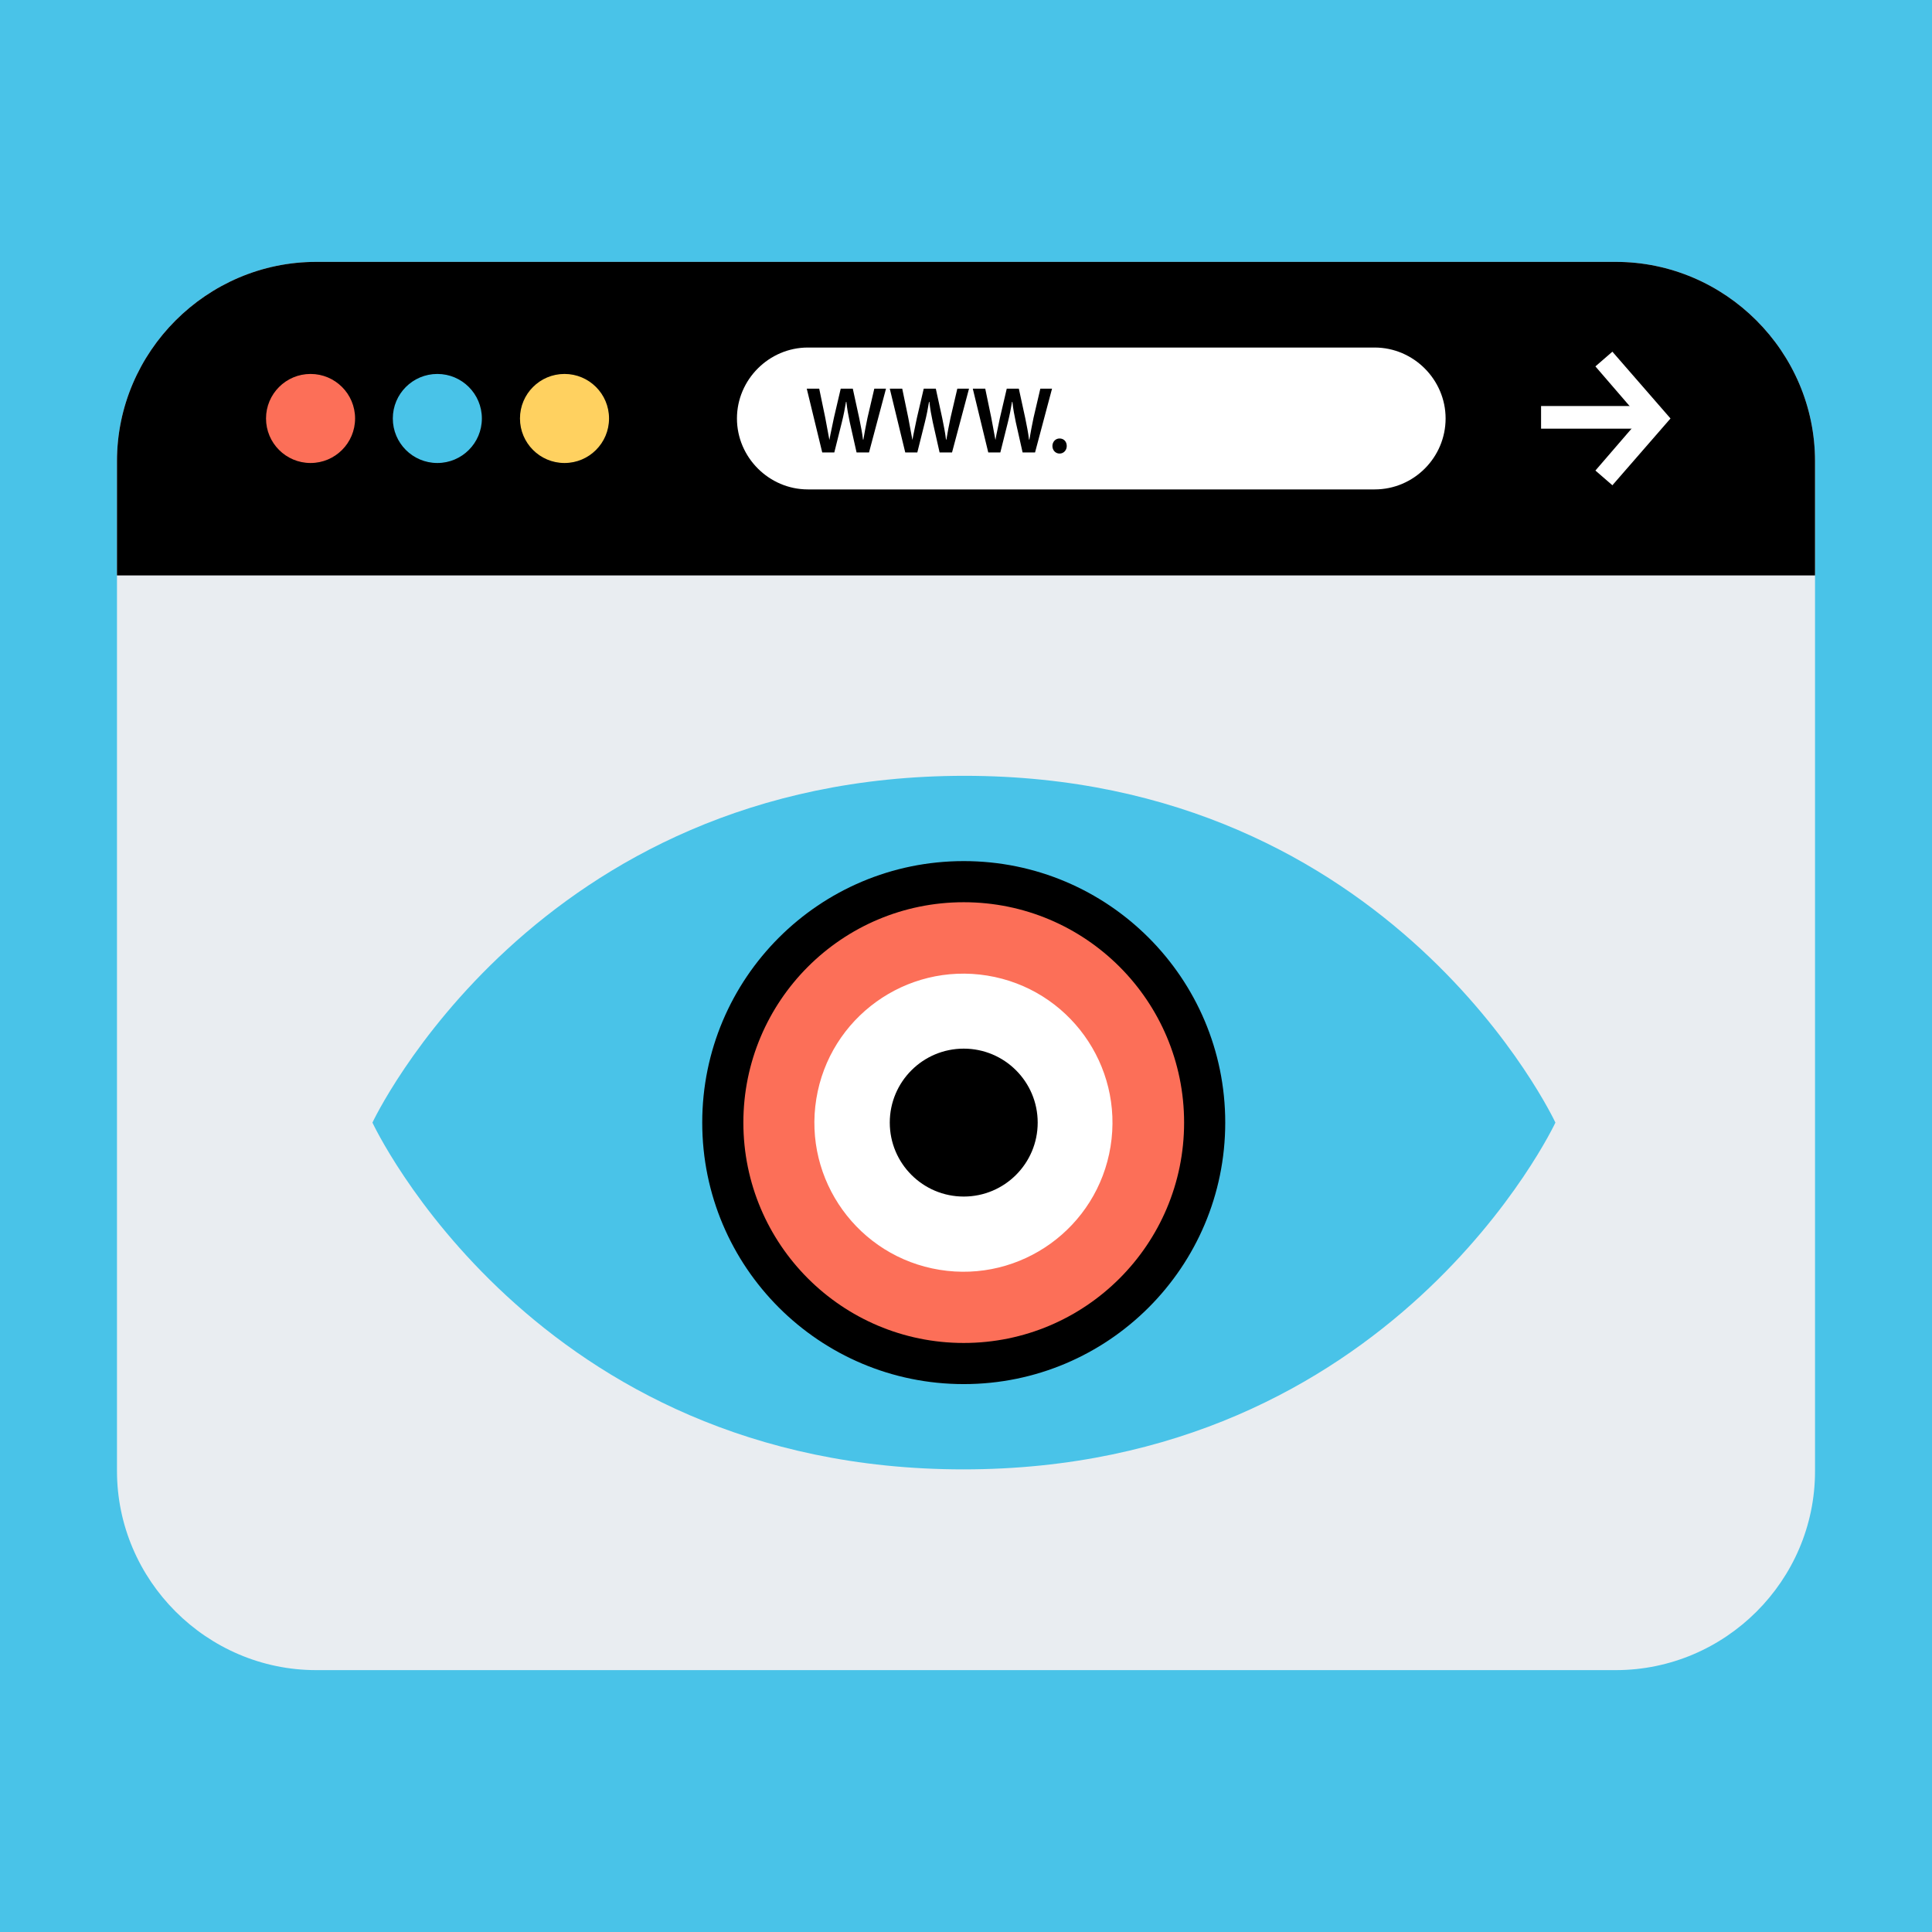 <?xml version="1.0" encoding="utf-8"?>
<!-- Generator: Adobe Illustrator 24.0.1, SVG Export Plug-In . SVG Version: 6.00 Build 0)  -->
<svg version="1.1" xmlns="http://www.w3.org/2000/svg" xmlns:xlink="http://www.w3.org/1999/xlink" x="0px" y="0px"
	 viewBox="0 0 512 512" style="enable-background:new 0 0 512 512;" xml:space="preserve">
<style type="text/css">
	.st0{fill:#49C3E8;}
	.st1{fill:#E9EDF1;}
	.st2{fill:#FC6F58;}
	.st3{fill:#FFD160;}
	.st4{fill:#FFFFFF;}
</style>
<g id="Layer_2">
	<rect class="st0" width="512" height="512"/>
</g>
<g id="Layer_1">
	<g>
		<path class="st1" d="M428.2,442.6H83.8c-29,0-52.8-23.8-52.8-52.8V122.2c0-29,23.8-52.8,52.8-52.8h344.4c29,0,52.8,23.8,52.8,52.8
			v267.7C481,418.9,457.2,442.6,428.2,442.6z"/>
		<path d="M481,152.5v-30.3c0-29-23.8-52.8-52.8-52.8H83.8c-29,0-52.8,23.8-52.8,52.8v30.3L481,152.5L481,152.5z"/>
		<circle class="st2" cx="82.3" cy="110.9" r="11.8"/>
		<circle class="st0" cx="115.9" cy="110.9" r="11.8"/>
		<circle class="st3" cx="149.6" cy="110.9" r="11.8"/>
		<g>
			<rect x="408.4" y="107.6" class="st4" width="26.7" height="6"/>
			<polygon class="st4" points="427.3,128.6 422.8,124.7 434.7,110.9 422.8,97.1 427.3,93.2 442.7,110.9 			"/>
			<path class="st4" d="M364.3,129.7H214.1c-10.3,0-18.8-8.5-18.8-18.8l0,0c0-10.3,8.5-18.8,18.8-18.8h150.2
				c10.3,0,18.8,8.5,18.8,18.8l0,0C383.1,121.2,374.7,129.7,364.3,129.7z"/>
		</g>
		<path d="M217.9,119.9l-4.1-16.9h3.3l1.6,7.7c0.4,2.1,0.8,4.2,1.1,5.9h0c0.3-1.8,0.8-3.8,1.2-5.9l1.8-7.7h3.2l1.7,7.8
			c0.4,2,0.8,3.9,1,5.7h0.1c0.3-1.9,0.7-3.8,1.1-5.8l1.8-7.7h3.1l-4.5,16.9h-3.3l-1.8-8c-0.4-1.9-0.7-3.5-0.9-5.4h-0.1
			c-0.3,1.8-0.6,3.4-1.1,5.4l-2,8H217.9z"/>
		<path d="M239.9,119.9l-4.1-16.9h3.3l1.6,7.7c0.4,2.1,0.8,4.2,1.1,5.9h0c0.3-1.8,0.8-3.8,1.2-5.9l1.8-7.7h3.2l1.7,7.8
			c0.4,2,0.8,3.9,1,5.7h0.1c0.3-1.9,0.7-3.8,1.1-5.8l1.8-7.7h3.1l-4.5,16.9h-3.3l-1.8-8c-0.4-1.9-0.7-3.5-0.9-5.4h-0.1
			c-0.3,1.8-0.6,3.4-1.1,5.4l-2,8H239.9z"/>
		<path d="M261.9,119.9l-4.1-16.9h3.3l1.6,7.7c0.4,2.1,0.8,4.2,1.1,5.9h0c0.3-1.8,0.8-3.8,1.2-5.9l1.8-7.7h3.2l1.7,7.8
			c0.4,2,0.8,3.9,1,5.7h0.1c0.3-1.9,0.7-3.8,1.1-5.8l1.8-7.7h3.1l-4.5,16.9h-3.3l-1.8-8c-0.4-1.9-0.7-3.5-0.9-5.4h-0.1
			c-0.3,1.8-0.6,3.4-1.1,5.4l-2,8H261.9z"/>
		<path d="M278.9,118.2c0-1.1,0.8-2,1.9-2c1.1,0,1.9,0.8,1.9,2c0,1.1-0.8,2-1.9,2C279.7,120.2,278.9,119.3,278.9,118.2z"/>
		<path class="st0" d="M255.6,205.6c-113.9,0-156.9,91.9-156.9,91.9s42.7,91.9,156.6,91.9s156.9-91.9,156.9-91.9
			S369.4,205.6,255.6,205.6z"/>
		<circle cx="255.4" cy="297.5" r="69.3"/>
		<circle class="st2" cx="255.4" cy="297.5" r="58.4"/>
		
			<ellipse transform="matrix(0.16 -0.987 0.987 0.16 -79.177 502.006)" class="st4" cx="255.4" cy="297.5" rx="39.5" ry="39.5"/>
		<circle cx="255.4" cy="297.5" r="19.6"/>
	</g>
</g>
</svg>
